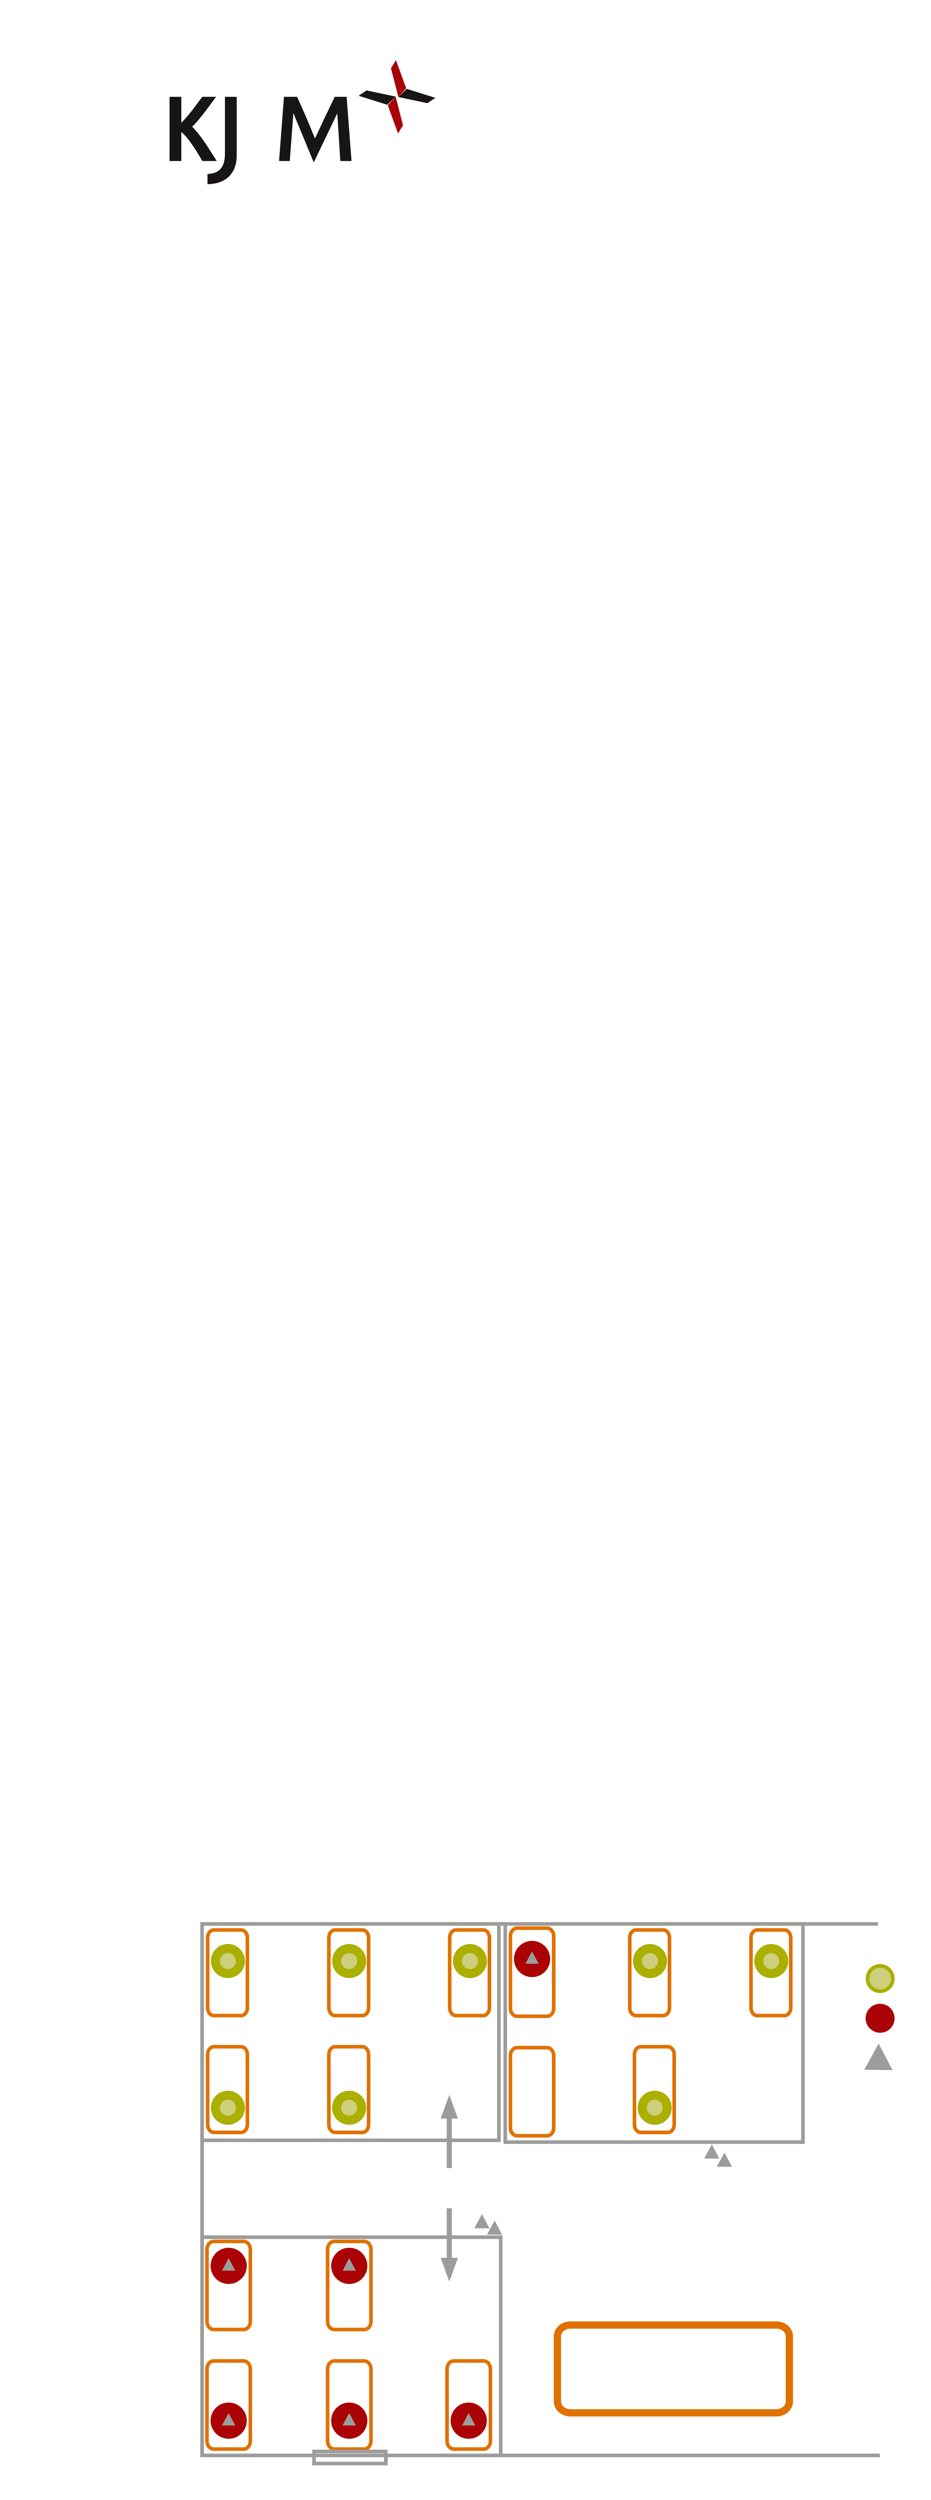 <?xml version="1.0" encoding="UTF-8"?>
<svg height="685.95" width="255.61" xmlns="http://www.w3.org/2000/svg">
 <g>
  <path style="fill:rgb(23,22,21);stroke:none;stroke-width:1.0;" d="M59.510 44.180 C57.910 41.720 55.290 37.200 52.750 34.770 C55.100 32.550 57.640 28.780 59.330 26.560 L55.530 26.560 C53.820 28.830 51.980 31.530 49.780 33.670 L49.780 26.560 L46.550 26.560 L46.550 44.180 L49.780 44.180 L49.780 36.210 C52.080 38.110 54.520 42.460 55.560 44.180 ZM64.990 42.680 L64.990 26.560 L61.760 26.560 L61.760 41.980 C61.760 44.950 60.960 47.620 56.970 47.730 L56.970 50.540 C62.080 50.480 64.990 47.490 64.990 42.680 M72.530 44.180 M96.510 44.180 L95.170 26.560 L91.910 26.560 C90.010 30.460 88.300 34.070 86.480 38.000 C84.910 34.100 83.410 30.600 81.570 26.560 L77.960 26.560 L76.620 44.180 L79.560 44.180 L80.550 31.050 L86.140 44.580 L92.600 31.100 L93.430 44.180 Z"/>
  <path style="fill:rgb(170,2,5);stroke:none;stroke-width:1.0;" d="M106.470 28.890 L108.610 26.500 L110.650 34.380 L109.280 36.640 Z"/>
  <path style="fill:rgb(23,22,21);stroke:none;stroke-width:1.0;" d="M106.320 28.750 L108.610 26.500 L100.650 24.810 L98.450 26.280 Z"/>
  <path style="fill:rgb(170,2,5);stroke:none;stroke-width:1.0;" d="M111.520 24.230 L109.380 26.620 L107.340 18.740 L108.710 16.480 Z"/>
  <path style="fill:rgb(23,22,21);stroke:none;stroke-width:1.0;" d="M111.670 24.380 L109.380 26.620 L117.340 28.310 L119.540 26.850 Z"/>
  <path style="fill:rgb(205,207,124);stroke:none;stroke-width:1.0;" d="M66.010 538.080 C66.010 539.970 64.470 541.510 62.570 541.510 C60.680 541.510 59.140 539.970 59.140 538.080 C59.140 536.180 60.680 534.640 62.570 534.640 C64.470 534.640 66.010 536.180 66.010 538.080 "/>
  <path style="fill:rgb(170,175,0);stroke:none;stroke-width:1.0;" d="M62.570 535.890 C61.360 535.890 60.380 536.870 60.380 538.080 C60.380 539.280 61.360 540.270 62.570 540.270 C63.780 540.270 64.760 539.280 64.760 538.080 C64.760 536.870 63.780 535.890 62.570 535.890 M62.570 542.750 C59.990 542.750 57.900 540.660 57.900 538.080 C57.900 535.500 59.990 533.400 62.570 533.400 C65.150 533.400 67.250 535.500 67.250 538.080 C67.250 540.660 65.150 542.750 62.570 542.750 "/>
  <path style="fill:rgb(205,207,124);stroke:none;stroke-width:1.0;" d="M245.130 542.880 C245.130 544.800 243.570 546.360 241.650 546.360 C239.730 546.360 238.170 544.800 238.170 542.880 C238.170 540.960 239.730 539.400 241.650 539.400 C243.570 539.400 245.130 540.960 245.130 542.880 "/>
  <path style="fill:none;stroke:rgb(170,175,0);stroke-width:1.0;" d="M245.130 542.880 C245.130 544.800 243.570 546.360 241.650 546.360 C239.730 546.360 238.170 544.800 238.170 542.880 C238.170 540.960 239.730 539.400 241.650 539.400 C243.570 539.400 245.130 540.960 245.130 542.880 Z"/>
  <path style="fill:rgb(170,2,5);stroke:none;stroke-width:1.99;" d="M245.610 553.780 C245.610 555.970 243.830 557.750 241.640 557.750 C239.440 557.750 237.660 555.970 237.660 553.780 C237.660 551.580 239.440 549.800 241.640 549.800 C243.830 549.800 245.610 551.580 245.610 553.780 "/>
  <path style="fill:rgb(156,156,155);stroke:none;stroke-width:1.99;" d="M241.230 560.710 L237.300 567.900 L245.050 568.010 Z"/>
  <path style="fill:rgb(156,156,155);stroke:none;stroke-width:1.99;" d="M132.340 607.520 L130.220 611.380 L134.390 611.440 Z"/>
  <path style="fill:rgb(156,156,155);stroke:none;stroke-width:1.99;" d="M135.810 609.260 L133.700 613.120 L137.870 613.180 Z"/>
  <path style="fill:rgb(156,156,155);stroke:none;stroke-width:1.99;" d="M195.440 588.390 L193.320 592.250 L197.490 592.310 Z"/>
  <path style="fill:rgb(156,156,155);stroke:none;stroke-width:1.99;" d="M198.910 590.620 L196.800 594.490 L200.970 594.540 Z"/>
  <path style="fill:rgb(170,2,5);stroke:none;stroke-width:1.99;" d="M67.750 621.710 C67.750 624.460 65.520 626.680 62.780 626.680 C60.030 626.680 57.810 624.460 57.810 621.710 C57.810 618.970 60.030 616.740 62.780 616.740 C65.520 616.740 67.750 618.970 67.750 621.710 "/>
  <path style="fill:rgb(156,156,155);stroke:none;stroke-width:1.99;" d="M62.750 619.610 L60.950 623.030 L64.610 623.030 Z"/>
  <path style="fill:none;stroke:rgb(224,113,0);stroke-width:1.99;" d="M216.720 658.930 C216.720 660.650 215.100 662.040 213.110 662.040 L156.650 662.040 C154.660 662.040 153.040 660.650 153.040 658.930 L153.040 641.050 C153.040 639.330 154.660 637.940 156.650 637.940 L213.110 637.940 C215.100 637.940 216.720 639.330 216.720 641.050 L216.720 658.930 Z"/>
  <path style="fill:none;stroke:rgb(224,113,0);stroke-width:0.99;" d="M67.920 550.880 C67.920 552.070 67.160 553.040 66.230 553.040 L58.700 553.040 C57.760 553.040 57.010 552.070 57.010 550.880 L57.010 531.700 C57.010 530.510 57.760 529.550 58.700 529.550 L66.230 529.550 C67.160 529.550 67.920 530.510 67.920 531.700 L67.920 550.880 Z"/>
  <path style="fill:rgb(205,207,124);stroke:none;stroke-width:0.99;" d="M99.290 538.080 C99.290 539.970 97.760 541.510 95.860 541.510 C93.960 541.510 92.430 539.970 92.430 538.080 C92.430 536.180 93.960 534.640 95.860 534.640 C97.760 534.640 99.290 536.180 99.290 538.080 "/>
  <path style="fill:rgb(170,175,0);stroke:none;stroke-width:0.99;" d="M95.860 535.890 C94.650 535.890 93.670 536.870 93.670 538.080 C93.670 539.280 94.650 540.270 95.860 540.270 C97.070 540.270 98.050 539.280 98.050 538.080 C98.050 536.870 97.070 535.890 95.860 535.890 M95.860 542.750 C93.280 542.750 91.190 540.660 91.190 538.080 C91.190 535.500 93.280 533.400 95.860 533.400 C98.440 533.400 100.540 535.500 100.540 538.080 C100.540 540.660 98.440 542.750 95.860 542.750 "/>
  <path style="fill:none;stroke:rgb(224,113,0);stroke-width:0.99;" d="M101.210 550.880 C101.210 552.070 100.450 553.040 99.520 553.040 L91.980 553.040 C91.050 553.040 90.290 552.070 90.290 550.880 L90.290 531.700 C90.290 530.510 91.050 529.550 91.980 529.550 L99.520 529.550 C100.450 529.550 101.210 530.510 101.210 531.700 L101.210 550.880 Z"/>
  <path style="fill:rgb(205,207,124);stroke:none;stroke-width:0.99;" d="M66.010 578.320 C66.010 580.220 64.470 581.750 62.570 581.750 C60.680 581.750 59.140 580.220 59.140 578.320 C59.140 576.420 60.680 574.890 62.570 574.890 C64.470 574.890 66.010 576.420 66.010 578.320 "/>
  <path style="fill:rgb(170,175,0);stroke:none;stroke-width:0.99;" d="M62.570 576.130 C61.360 576.130 60.380 577.110 60.380 578.320 C60.380 579.530 61.360 580.510 62.570 580.510 C63.780 580.510 64.760 579.530 64.760 578.320 C64.760 577.110 63.780 576.130 62.570 576.130 M62.570 583.000 C59.990 583.000 57.900 580.900 57.900 578.320 C57.900 575.740 59.990 573.650 62.570 573.650 C65.150 573.650 67.250 575.740 67.250 578.320 C67.250 580.900 65.150 583.000 62.570 583.000 "/>
  <path style="fill:none;stroke:rgb(224,113,0);stroke-width:0.99;" d="M67.920 582.930 C67.920 584.120 67.160 585.090 66.230 585.090 L58.700 585.090 C57.760 585.090 57.010 584.120 57.010 582.930 L57.010 563.750 C57.010 562.560 57.760 561.590 58.700 561.590 L66.230 561.590 C67.160 561.590 67.920 562.560 67.920 563.750 L67.920 582.930 Z"/>
  <path style="fill:rgb(205,207,124);stroke:none;stroke-width:0.99;" d="M99.290 578.320 C99.290 580.220 97.760 581.750 95.860 581.750 C93.960 581.750 92.430 580.220 92.430 578.320 C92.430 576.420 93.960 574.890 95.860 574.890 C97.760 574.890 99.290 576.420 99.290 578.320 "/>
  <path style="fill:rgb(170,175,0);stroke:none;stroke-width:0.99;" d="M95.860 576.130 C94.650 576.130 93.670 577.110 93.670 578.320 C93.670 579.530 94.650 580.510 95.860 580.510 C97.070 580.510 98.050 579.530 98.050 578.320 C98.050 577.110 97.070 576.130 95.860 576.130 M95.860 583.000 C93.280 583.000 91.190 580.900 91.190 578.320 C91.190 575.740 93.280 573.650 95.860 573.650 C98.440 573.650 100.540 575.740 100.540 578.320 C100.540 580.900 98.440 583.000 95.860 583.000 "/>
  <path style="fill:none;stroke:rgb(224,113,0);stroke-width:0.99;" d="M101.210 582.930 C101.210 584.120 100.450 585.090 99.520 585.090 L91.980 585.090 C91.050 585.090 90.290 584.120 90.290 582.930 L90.290 563.750 C90.290 562.560 91.050 561.590 91.980 561.590 L99.520 561.590 C100.450 561.590 101.210 562.560 101.210 563.750 L101.210 582.930 Z"/>
  <path style="fill:rgb(205,207,124);stroke:none;stroke-width:0.99;" d="M183.180 578.320 C183.180 580.220 181.650 581.750 179.750 581.750 C177.860 581.750 176.320 580.220 176.320 578.320 C176.320 576.420 177.860 574.890 179.750 574.890 C181.650 574.890 183.180 576.420 183.180 578.320 "/>
  <path style="fill:rgb(170,175,0);stroke:none;stroke-width:0.99;" d="M179.750 576.130 C178.540 576.130 177.560 577.110 177.560 578.320 C177.560 579.530 178.540 580.510 179.750 580.510 C180.960 580.510 181.940 579.530 181.940 578.320 C181.940 577.110 180.960 576.130 179.750 576.130 M179.750 583.000 C177.170 583.000 175.080 580.900 175.080 578.320 C175.080 575.740 177.170 573.650 179.750 573.650 C182.330 573.650 184.430 575.740 184.430 578.320 C184.430 580.900 182.330 583.000 179.750 583.000 "/>
  <path style="fill:none;stroke:rgb(224,113,0);stroke-width:0.99;" d="M185.100 582.930 C185.100 584.120 184.340 585.090 183.410 585.090 L175.870 585.090 C174.940 585.090 174.190 584.120 174.190 582.930 L174.190 563.750 C174.190 562.560 174.940 561.590 175.870 561.590 L183.410 561.590 C184.340 561.590 185.100 562.560 185.100 563.750 L185.100 582.930 Z"/>
  <path style="fill:rgb(205,207,124);stroke:none;stroke-width:0.99;" d="M132.460 538.080 C132.460 539.970 130.920 541.510 129.030 541.510 C127.130 541.510 125.590 539.970 125.590 538.080 C125.590 536.180 127.130 534.640 129.030 534.640 C130.920 534.640 132.460 536.180 132.460 538.080 "/>
  <path style="fill:rgb(170,175,0);stroke:none;stroke-width:0.99;" d="M129.030 535.890 C127.820 535.890 126.840 536.870 126.840 538.080 C126.840 539.280 127.820 540.270 129.030 540.270 C130.240 540.270 131.220 539.280 131.220 538.080 C131.220 536.870 130.240 535.890 129.030 535.890 M129.030 542.750 C126.450 542.750 124.350 540.660 124.350 538.080 C124.350 535.500 126.450 533.400 129.030 533.400 C131.610 533.400 133.700 535.500 133.700 538.080 C133.700 540.660 131.610 542.750 129.030 542.750 "/>
  <path style="fill:none;stroke:rgb(224,113,0);stroke-width:0.99;" d="M134.370 550.880 C134.370 552.070 133.620 553.040 132.680 553.040 L125.150 553.040 C124.220 553.040 123.460 552.070 123.460 550.880 L123.460 531.700 C123.460 530.510 124.220 529.550 125.150 529.550 L132.680 529.550 C133.620 529.550 134.370 530.510 134.370 531.700 L134.370 550.880 Z"/>
  <path style="fill:rgb(205,207,124);stroke:none;stroke-width:0.99;" d="M181.900 538.080 C181.900 539.970 180.360 541.510 178.460 541.510 C176.570 541.510 175.030 539.970 175.030 538.080 C175.030 536.180 176.570 534.640 178.460 534.640 C180.360 534.640 181.900 536.180 181.900 538.080 "/>
  <path style="fill:rgb(170,175,0);stroke:none;stroke-width:0.99;" d="M178.460 535.890 C177.260 535.890 176.270 536.870 176.270 538.080 C176.270 539.280 177.260 540.270 178.460 540.270 C179.670 540.270 180.660 539.280 180.660 538.080 C180.660 536.870 179.670 535.890 178.460 535.890 M178.460 542.750 C175.890 542.750 173.790 540.660 173.790 538.080 C173.790 535.500 175.890 533.400 178.460 533.400 C181.040 533.400 183.140 535.500 183.140 538.080 C183.140 540.660 181.040 542.750 178.460 542.750 "/>
  <path style="fill:none;stroke:rgb(224,113,0);stroke-width:0.99;" d="M183.810 550.880 C183.810 552.070 183.050 553.040 182.120 553.040 L174.590 553.040 C173.650 553.040 172.900 552.070 172.900 550.880 L172.900 531.700 C172.900 530.510 173.650 529.550 174.590 529.550 L182.120 529.550 C183.050 529.550 183.810 530.510 183.810 531.700 L183.810 550.880 Z"/>
  <path style="fill:rgb(205,207,124);stroke:none;stroke-width:0.99;" d="M215.190 538.080 C215.190 539.970 213.650 541.510 211.750 541.510 C209.860 541.510 208.320 539.970 208.320 538.080 C208.320 536.180 209.860 534.640 211.750 534.640 C213.650 534.640 215.190 536.180 215.190 538.080 "/>
  <path style="fill:rgb(170,175,0);stroke:none;stroke-width:0.99;" d="M211.750 535.890 C210.540 535.890 209.560 536.870 209.560 538.080 C209.560 539.280 210.540 540.270 211.750 540.270 C212.960 540.270 213.940 539.280 213.940 538.080 C213.940 536.870 212.960 535.890 211.750 535.890 M211.750 542.750 C209.170 542.750 207.080 540.660 207.080 538.080 C207.080 535.500 209.170 533.400 211.750 533.400 C214.330 533.400 216.430 535.500 216.430 538.080 C216.430 540.660 214.330 542.750 211.750 542.750 "/>
  <path style="fill:none;stroke:rgb(224,113,0);stroke-width:0.99;" d="M217.100 550.880 C217.100 552.070 216.340 553.040 215.410 553.040 L207.880 553.040 C206.940 553.040 206.190 552.070 206.190 550.880 L206.190 531.700 C206.190 530.510 206.940 529.550 207.880 529.550 L215.410 529.550 C216.340 529.550 217.100 530.510 217.100 531.700 L217.100 550.880 Z"/>
  <path style="fill:none;stroke:rgb(224,113,0);stroke-width:0.99;" d="M68.730 636.960 C68.730 638.190 67.900 639.180 66.890 639.180 L58.670 639.180 C57.650 639.180 56.830 638.190 56.830 636.960 L56.830 617.230 C56.830 616.000 57.650 615.000 58.670 615.000 L66.890 615.000 C67.900 615.000 68.730 616.000 68.730 617.230 L68.730 636.960 Z"/>
  <path style="fill:rgb(170,2,5);stroke:none;stroke-width:0.99;" d="M100.860 621.710 C100.860 624.460 98.640 626.680 95.900 626.680 C93.150 626.680 90.930 624.460 90.930 621.710 C90.930 618.970 93.150 616.740 95.900 616.740 C98.640 616.740 100.860 618.970 100.860 621.710 "/>
  <path style="fill:rgb(156,156,155);stroke:none;stroke-width:0.99;" d="M95.870 619.610 L94.060 623.030 L97.730 623.030 Z"/>
  <path style="fill:none;stroke:rgb(224,113,0);stroke-width:0.99;" d="M101.850 636.960 C101.850 638.190 101.020 639.180 100.010 639.180 L91.790 639.180 C90.770 639.180 89.940 638.190 89.940 636.960 L89.940 617.230 C89.940 616.000 90.770 615.000 91.790 615.000 L100.010 615.000 C101.020 615.000 101.850 616.000 101.850 617.230 L101.850 636.960 Z"/>
  <path style="fill:rgb(170,2,5);stroke:none;stroke-width:0.99;" d="M151.050 537.510 C151.050 540.250 148.820 542.480 146.080 542.480 C143.330 542.480 141.110 540.250 141.110 537.510 C141.110 534.760 143.330 532.540 146.080 532.540 C148.820 532.540 151.050 534.760 151.050 537.510 "/>
  <path style="fill:rgb(156,156,155);stroke:none;stroke-width:0.99;" d="M146.050 535.400 L144.250 538.820 L147.910 538.820 Z"/>
  <path style="fill:none;stroke:rgb(224,113,0);stroke-width:0.99;" d="M152.030 551.010 C152.030 552.240 151.200 553.230 150.190 553.230 L141.970 553.230 C140.950 553.230 140.130 552.240 140.130 551.010 L140.130 531.270 C140.130 530.040 140.950 529.050 141.970 529.050 L150.190 529.050 C151.200 529.050 152.030 530.040 152.030 531.270 L152.030 551.010 Z"/>
  <path style="fill:none;stroke:rgb(224,113,0);stroke-width:0.99;" d="M152.030 583.800 C152.030 585.030 151.200 586.020 150.190 586.020 L141.970 586.020 C140.950 586.020 140.130 585.030 140.130 583.800 L140.130 564.060 C140.130 562.840 140.950 561.840 141.970 561.840 L150.190 561.840 C151.200 561.840 152.030 562.840 152.030 564.060 L152.030 583.800 Z"/>
  <path style="fill:rgb(170,2,5);stroke:none;stroke-width:0.99;" d="M67.750 664.190 C67.750 666.940 65.520 669.160 62.780 669.160 C60.030 669.160 57.810 666.940 57.810 664.190 C57.810 661.450 60.030 659.220 62.780 659.220 C65.520 659.220 67.750 661.450 67.750 664.190 "/>
  <path style="fill:rgb(156,156,155);stroke:none;stroke-width:0.99;" d="M62.750 662.090 L60.950 665.510 L64.610 665.510 Z"/>
  <path style="fill:none;stroke:rgb(224,113,0);stroke-width:0.99;" d="M68.730 669.760 C68.730 670.980 67.900 671.980 66.890 671.980 L58.670 671.980 C57.650 671.980 56.830 670.980 56.830 669.760 L56.830 650.020 C56.830 648.790 57.650 647.800 58.670 647.800 L66.890 647.800 C67.900 647.800 68.730 648.790 68.730 650.020 L68.730 669.760 Z"/>
  <path style="fill:rgb(170,2,5);stroke:none;stroke-width:0.99;" d="M100.860 664.190 C100.860 666.940 98.640 669.160 95.900 669.160 C93.150 669.160 90.930 666.940 90.930 664.190 C90.930 661.450 93.150 659.220 95.900 659.220 C98.640 659.220 100.860 661.450 100.860 664.190 "/>
  <path style="fill:rgb(156,156,155);stroke:none;stroke-width:0.99;" d="M95.870 662.090 L94.060 665.510 L97.730 665.510 Z"/>
  <path style="fill:none;stroke:rgb(224,113,0);stroke-width:0.99;" d="M101.850 669.760 C101.850 670.980 101.020 671.980 100.010 671.980 L91.790 671.980 C90.770 671.980 89.940 670.980 89.940 669.760 L89.940 650.020 C89.940 648.790 90.770 647.800 91.790 647.800 L100.010 647.800 C101.020 647.800 101.850 648.790 101.850 650.020 L101.850 669.760 Z"/>
  <path style="fill:rgb(170,2,5);stroke:none;stroke-width:0.99;" d="M133.660 664.190 C133.660 666.940 131.430 669.160 128.690 669.160 C125.940 669.160 123.720 666.940 123.720 664.190 C123.720 661.450 125.940 659.220 128.690 659.220 C131.430 659.220 133.660 661.450 133.660 664.190 "/>
  <path style="fill:rgb(156,156,155);stroke:none;stroke-width:0.99;" d="M128.670 662.090 L126.860 665.510 L130.520 665.510 Z"/>
  <path style="fill:none;stroke:rgb(224,113,0);stroke-width:0.99;" d="M134.640 669.760 C134.640 670.980 133.810 671.980 132.800 671.980 L124.580 671.980 C123.560 671.980 122.740 670.980 122.740 669.760 L122.740 650.020 C122.740 648.790 123.560 647.800 124.580 647.800 L132.800 647.800 C133.810 647.800 134.640 648.790 134.640 650.020 L134.640 669.760 Z"/>
  <path style="fill:none;stroke:rgb(156,156,155);stroke-width:0.99;" d="M105.930 675.950 L86.220 675.950 L86.220 672.640 L105.930 672.640 Z"/>
  <path style="fill:rgb(156,156,155);stroke:none;stroke-width:0.99;" d="M123.360 574.780 L120.980 581.300 L122.650 581.300 L122.650 594.880 L124.060 594.880 L124.060 581.300 L125.730 581.300 Z"/>
  <path style="fill:rgb(156,156,155);stroke:none;stroke-width:0.99;" d="M123.360 626.020 L125.730 619.500 L124.060 619.500 L124.060 605.920 L122.650 605.920 L122.650 619.500 L120.980 619.500 Z"/>
  <path style="fill:none;stroke:rgb(156,156,155);stroke-width:0.99;" d="M241.070 527.890 L55.490 527.890 L55.490 673.720 L241.560 673.720 "/>
  <path style="fill:none;stroke:rgb(156,156,155);stroke-width:0.99;" d="M136.980 528.390 L136.980 587.260 L55.000 587.260 "/>
  <path style="fill:none;stroke:rgb(156,156,155);stroke-width:0.99;" d="M138.720 528.390 L138.720 587.760 L220.450 587.760 L220.450 528.140 "/>
  <path style="fill:none;stroke:rgb(156,156,155);stroke-width:0.99;" d="M55.500 613.850 L137.470 613.850 L137.470 673.960 "/>
 </g>
</svg>
